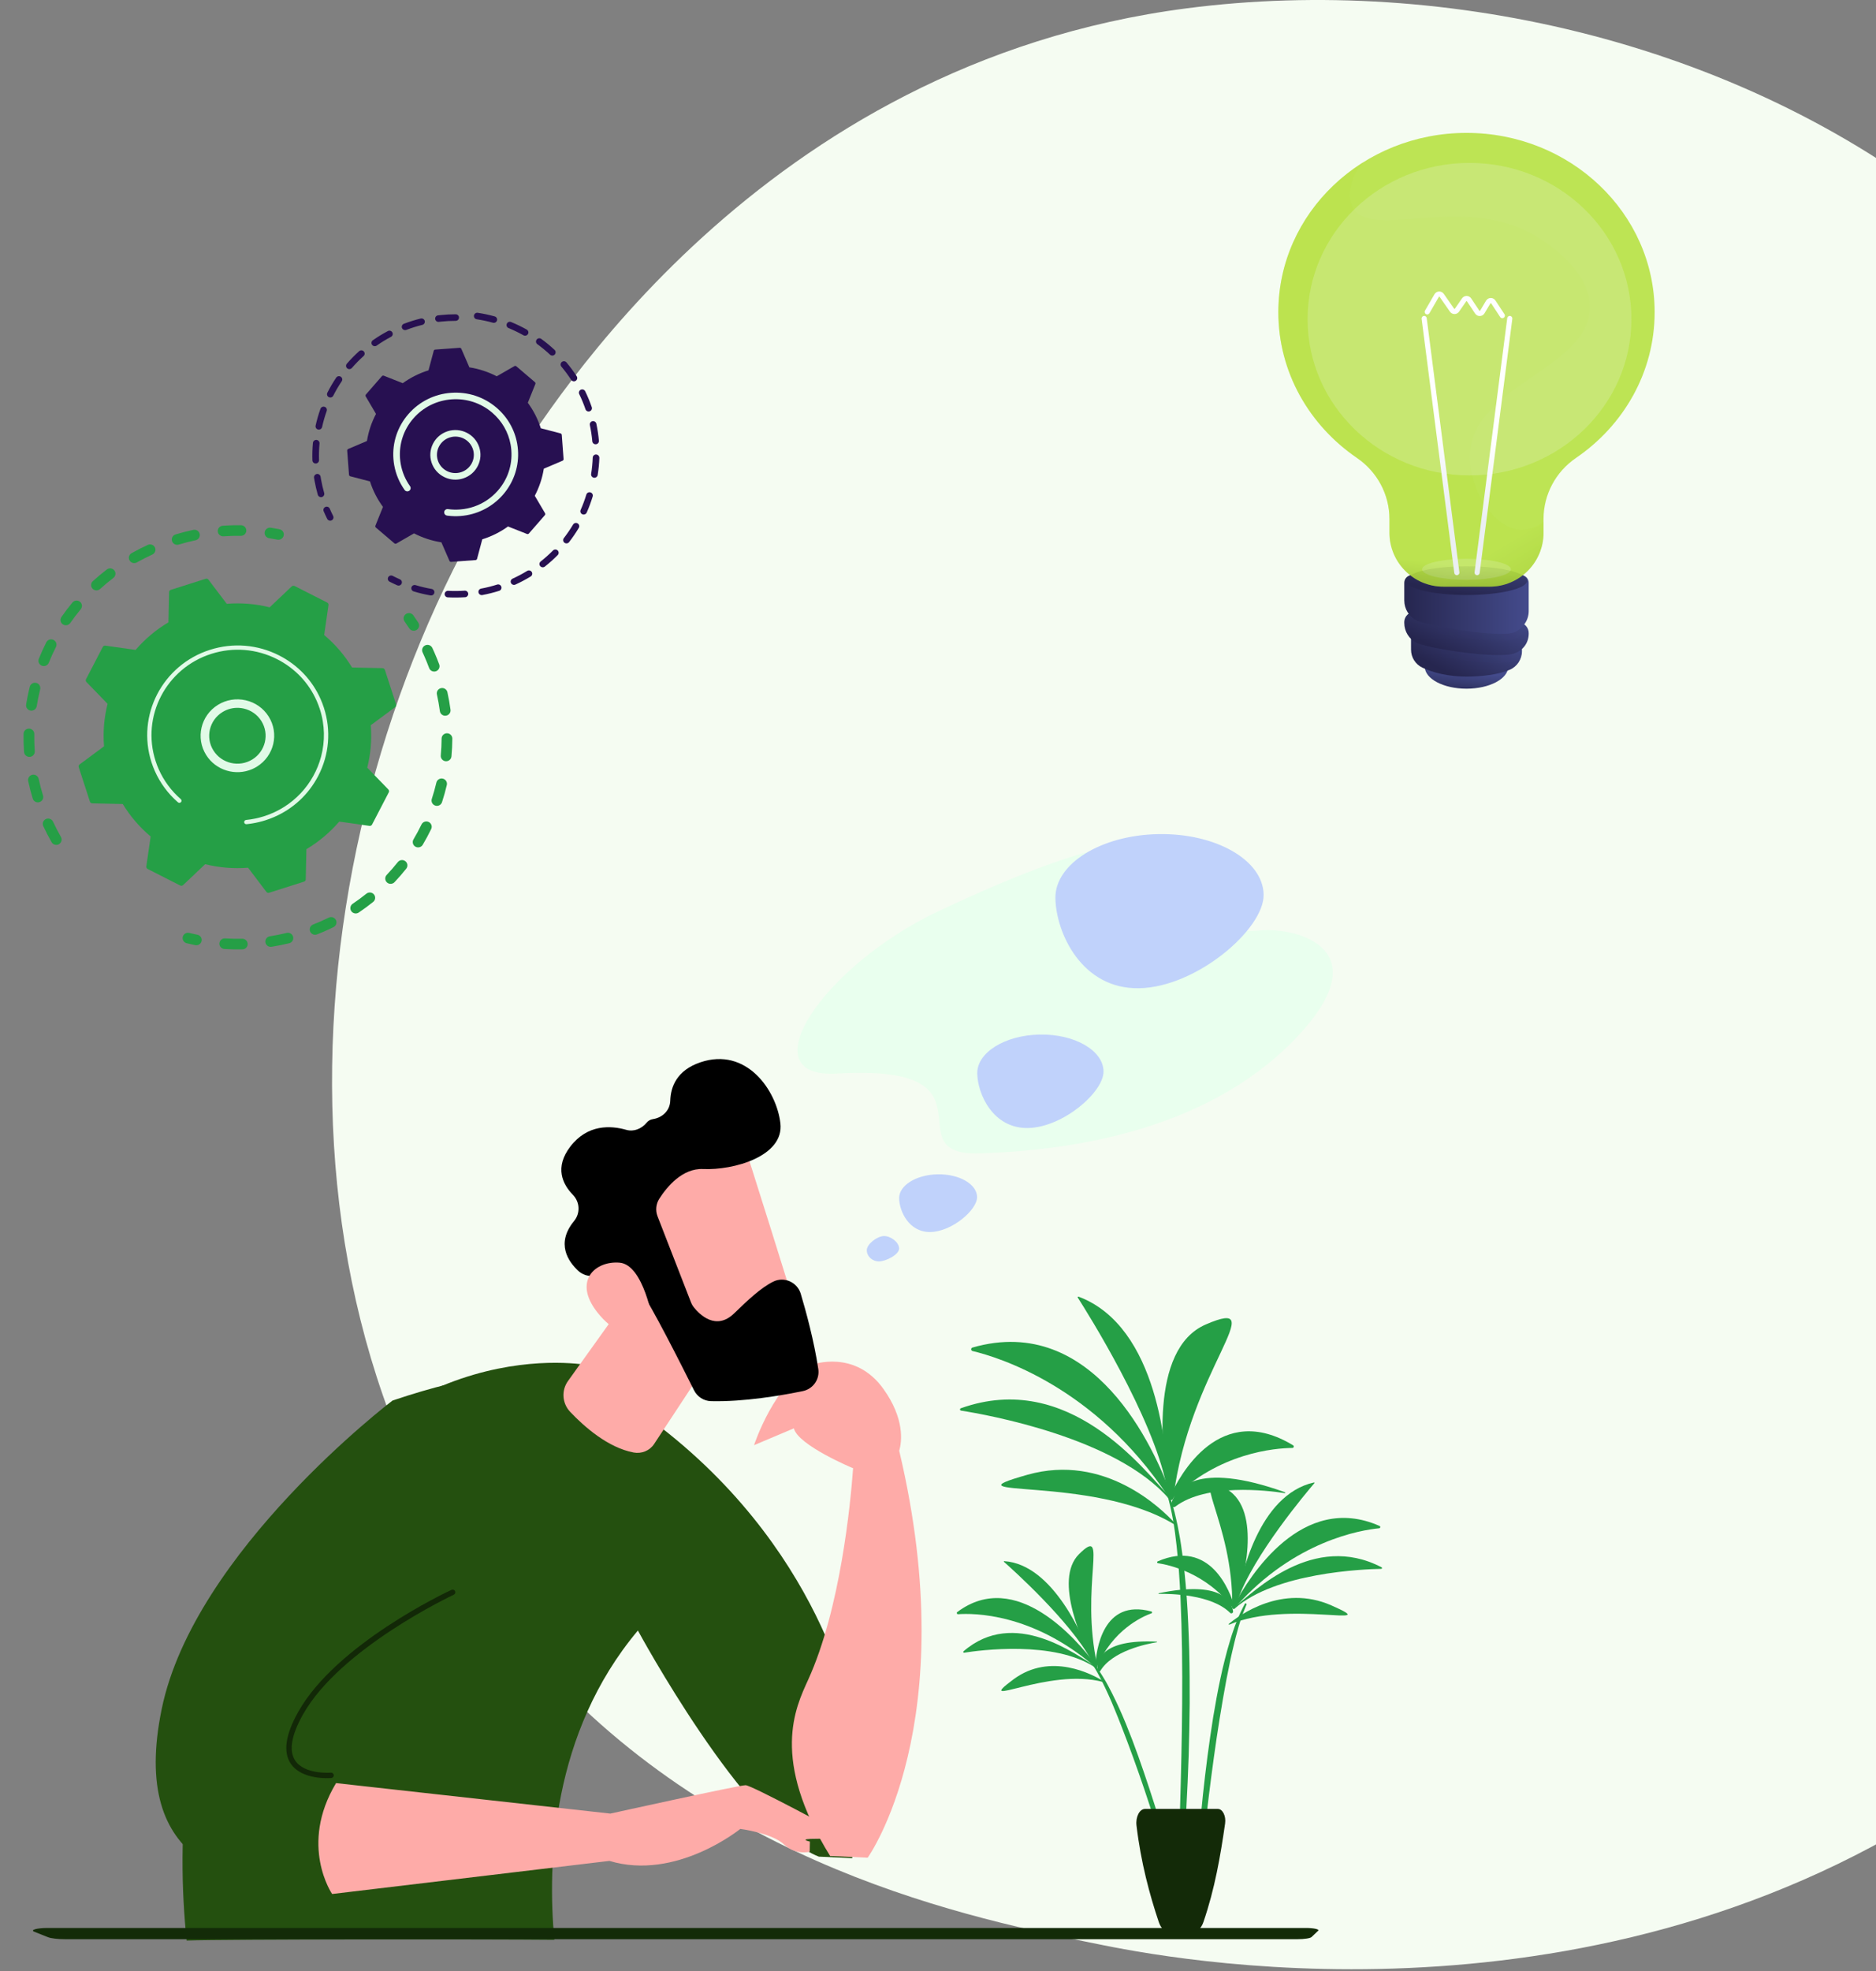 <svg width="339" height="356" viewBox="0 0 339 356" fill="none" xmlns="http://www.w3.org/2000/svg">
<rect x="0" y="0" width="339" height="356" fill="#808080" stroke="none"/>
<path d="M376.51 305.608C369.159 313.26 362.203 318.195 356.707 322.094C292.107 367.923 215.667 354.564 199.421 351.302C175.432 346.484 129.06 337.172 95.535 298.191C44.813 239.215 52.711 146.3 92.054 84.966C99.251 73.747 137.265 11.478 214.528 1.492C261.286 -4.551 315.792 7.638 355.263 40.334C438.118 108.968 432.219 247.62 376.51 305.608Z" fill="#F5FCF2"/>
<path d="M10.557 152.502C10.107 152.696 9.573 152.527 9.326 152.096C8.786 151.154 8.278 150.175 7.819 149.186C7.595 148.704 7.808 148.135 8.295 147.914C8.3 147.911 8.306 147.909 8.312 147.906C8.795 147.698 9.36 147.909 9.581 148.385C10.018 149.324 10.499 150.255 11.013 151.149C11.277 151.61 11.114 152.195 10.648 152.457C10.618 152.474 10.588 152.489 10.557 152.502ZM7.233 144.822C7.198 144.837 7.162 144.85 7.125 144.862C6.612 145.015 6.071 144.729 5.916 144.222C5.597 143.181 5.32 142.116 5.093 141.057C4.982 140.539 5.315 140.032 5.84 139.92C6.364 139.81 6.879 140.141 6.99 140.659C7.206 141.665 7.469 142.677 7.772 143.666C7.916 144.136 7.677 144.63 7.233 144.822ZM5.702 136.61C5.603 136.653 5.495 136.68 5.381 136.688C4.847 136.724 4.384 136.326 4.346 135.798C4.27 134.715 4.24 133.615 4.259 132.529C4.268 132 4.709 131.578 5.244 131.586C5.78 131.595 6.207 132.031 6.198 132.561C6.181 133.592 6.209 134.636 6.281 135.664C6.311 136.08 6.067 136.452 5.702 136.61ZM6.067 128.264C5.903 128.334 5.718 128.361 5.529 128.332C5 128.25 4.639 127.759 4.722 127.236C4.893 126.163 5.112 125.084 5.375 124.03C5.503 123.516 6.028 123.202 6.548 123.328C7.068 123.455 7.386 123.974 7.258 124.489C7.009 125.49 6.8 126.514 6.638 127.534C6.584 127.87 6.36 128.137 6.067 128.264ZM8.305 120.208C8.076 120.307 7.808 120.319 7.557 120.22C7.06 120.023 6.818 119.465 7.016 118.974C7.423 117.967 7.878 116.964 8.371 115.992C8.61 115.518 9.193 115.326 9.672 115.564C10.151 115.801 10.345 116.377 10.105 116.851C9.637 117.774 9.204 118.728 8.818 119.684C8.719 119.928 8.531 120.11 8.305 120.208ZM12.29 112.842C11.992 112.971 11.637 112.949 11.351 112.754C10.91 112.454 10.798 111.857 11.102 111.421C11.724 110.527 12.393 109.648 13.09 108.809C13.43 108.4 14.041 108.34 14.455 108.677C14.868 109.013 14.928 109.617 14.588 110.026C13.926 110.823 13.291 111.658 12.699 112.508C12.593 112.661 12.45 112.773 12.29 112.842ZM43.931 96.689C43.808 96.742 43.672 96.771 43.529 96.769C42.487 96.753 41.431 96.783 40.389 96.856C39.855 96.894 39.391 96.497 39.353 95.969C39.314 95.441 39.716 94.982 40.251 94.944C41.348 94.866 42.46 94.835 43.557 94.851C44.093 94.859 44.521 95.294 44.513 95.824C44.507 96.212 44.269 96.543 43.931 96.689ZM17.822 106.537C17.453 106.697 17.008 106.617 16.72 106.308C16.358 105.918 16.383 105.311 16.777 104.953C17.585 104.218 18.435 103.509 19.304 102.845C19.729 102.523 20.337 102.598 20.664 103.017C20.991 103.436 20.913 104.039 20.49 104.363C19.665 104.993 18.858 105.666 18.09 106.364C18.009 106.438 17.918 106.496 17.822 106.537ZM35.524 97.508C35.465 97.533 35.403 97.554 35.338 97.567C34.319 97.783 33.295 98.046 32.296 98.347C31.784 98.501 31.242 98.216 31.086 97.709C30.93 97.203 31.217 96.665 31.731 96.512C32.782 96.196 33.859 95.919 34.932 95.692C35.455 95.581 35.971 95.911 36.083 96.429C36.181 96.882 35.938 97.329 35.524 97.508ZM24.64 101.612C24.192 101.806 23.659 101.638 23.411 101.208C23.146 100.748 23.308 100.163 23.773 99.9C24.726 99.363 25.715 98.86 26.713 98.404C26.719 98.401 26.726 98.398 26.732 98.396C27.214 98.188 27.778 98.398 28 98.872C28.224 99.353 28.012 99.923 27.526 100.145C26.578 100.578 25.639 101.056 24.734 101.566C24.703 101.583 24.672 101.599 24.64 101.612Z" fill="#259F46"/>
<path d="M50.703 97.396C50.528 97.472 50.329 97.498 50.127 97.458C49.637 97.362 49.136 97.274 48.639 97.197C48.11 97.115 47.748 96.624 47.831 96.101C47.913 95.578 48.41 95.22 48.939 95.302C49.462 95.383 49.988 95.476 50.504 95.577C51.03 95.68 51.371 96.185 51.267 96.704C51.203 97.024 50.984 97.275 50.703 97.396Z" fill="#259F46"/>
<path d="M75.153 113.832C74.724 114.017 74.211 113.873 73.95 113.471C73.68 113.055 73.397 112.637 73.108 112.23C72.8 111.797 72.906 111.199 73.344 110.895C73.785 110.589 74.388 110.696 74.695 111.129C74.999 111.558 75.298 111.997 75.582 112.435C75.871 112.881 75.74 113.474 75.29 113.76C75.246 113.788 75.2 113.812 75.153 113.832Z" fill="#259F46"/>
<path d="M58.534 168.235C58.125 168.412 57.711 168.582 57.293 168.746C56.795 168.942 56.231 168.701 56.034 168.209C55.836 167.717 56.081 167.157 56.577 166.964C57.542 166.585 58.489 166.168 59.402 165.72C59.882 165.485 60.463 165.678 60.702 166.152C60.94 166.627 60.744 167.202 60.264 167.438C59.699 167.715 59.117 167.983 58.534 168.235ZM52.417 170.289C52.367 170.311 52.315 170.328 52.26 170.342C51.21 170.598 50.137 170.814 49.071 170.983C48.542 171.066 48.045 170.71 47.961 170.187C47.876 169.664 48.237 169.171 48.765 169.089C49.778 168.929 50.797 168.724 51.795 168.48C52.315 168.353 52.841 168.667 52.969 169.181C53.084 169.641 52.842 170.106 52.417 170.289ZM64.667 164.886C64.248 165.067 63.745 164.934 63.478 164.547C63.177 164.109 63.291 163.513 63.734 163.214C64.581 162.644 65.415 162.031 66.212 161.39C66.628 161.056 67.238 161.118 67.576 161.529C67.914 161.94 67.851 162.544 67.435 162.878C66.595 163.553 65.717 164.199 64.826 164.8C64.775 164.834 64.721 164.863 64.667 164.886ZM44.174 171.372C44.061 171.421 43.937 171.449 43.806 171.452C42.725 171.474 41.631 171.451 40.552 171.383C40.018 171.35 39.612 170.894 39.646 170.366C39.68 169.837 40.141 169.436 40.676 169.47C41.699 169.534 42.739 169.556 43.765 169.534C44.301 169.523 44.744 169.944 44.755 170.473C44.764 170.873 44.523 171.221 44.174 171.372ZM70.974 159.539C70.631 159.687 70.216 159.63 69.924 159.361C69.532 158.999 69.511 158.393 69.877 158.006C70.576 157.266 71.252 156.485 71.888 155.687C72.219 155.271 72.829 155.199 73.25 155.527C73.671 155.854 73.743 156.457 73.412 156.873C72.743 157.714 72.03 158.535 71.294 159.314C71.201 159.413 71.092 159.488 70.974 159.539ZM75.942 152.952C75.668 153.071 75.341 153.062 75.063 152.901C74.601 152.633 74.446 152.045 74.717 151.589C75.237 150.713 75.726 149.805 76.169 148.891C76.401 148.413 76.98 148.211 77.463 148.441C77.946 148.67 78.15 149.243 77.918 149.72C77.451 150.682 76.937 151.638 76.39 152.559C76.282 152.741 76.124 152.874 75.942 152.952ZM79.34 145.452C79.131 145.542 78.889 145.56 78.655 145.485C78.145 145.323 77.865 144.783 78.029 144.279C78.344 143.311 78.621 142.32 78.853 141.333C78.974 140.817 79.494 140.496 80.016 140.615C80.538 140.735 80.863 141.25 80.742 141.766C80.498 142.805 80.207 143.848 79.875 144.867C79.787 145.139 79.586 145.345 79.34 145.452ZM81.002 137.397C80.858 137.46 80.695 137.488 80.527 137.473C79.993 137.425 79.601 136.959 79.649 136.431C79.743 135.42 79.793 134.393 79.8 133.379C79.803 132.849 80.24 132.423 80.775 132.426C81.311 132.429 81.742 132.861 81.739 133.391C81.732 134.459 81.679 135.54 81.581 136.605C81.547 136.966 81.316 137.262 81.002 137.397ZM80.835 129.176C80.754 129.211 80.666 129.235 80.574 129.247C80.043 129.317 79.556 128.947 79.486 128.422C79.351 127.418 79.172 126.406 78.952 125.414C78.837 124.896 79.17 124.385 79.692 124.272C80.215 124.158 80.732 124.486 80.847 125.003C81.078 126.048 81.267 127.113 81.408 128.171C81.466 128.605 81.222 129.009 80.835 129.176ZM78.847 121.196C78.829 121.204 78.811 121.212 78.792 121.219C78.289 121.4 77.732 121.145 77.548 120.648C77.288 119.946 77.003 119.243 76.701 118.56C76.592 118.312 76.48 118.066 76.366 117.823C76.141 117.342 76.353 116.772 76.839 116.55C77.326 116.315 77.901 116.537 78.126 117.017C78.246 117.274 78.364 117.532 78.479 117.792C78.796 118.511 79.096 119.25 79.369 119.989C79.546 120.467 79.314 120.995 78.847 121.196Z" fill="#259F46"/>
<path d="M35.869 170.629C35.693 170.705 35.491 170.73 35.288 170.69C34.774 170.586 34.252 170.47 33.737 170.344C33.217 170.217 32.9 169.697 33.028 169.183C33.157 168.669 33.682 168.355 34.202 168.482C34.691 168.602 35.187 168.712 35.675 168.81C36.2 168.916 36.539 169.422 36.432 169.941C36.366 170.259 36.149 170.508 35.869 170.629Z" fill="#259F46"/>
<path d="M32.567 159.919C32.739 160.007 32.948 159.976 33.088 159.844L37.071 156.07C39.57 156.687 42.187 156.914 44.83 156.703L48.134 161.065C48.25 161.218 48.452 161.282 48.636 161.223L54.936 159.223C55.12 159.164 55.246 158.997 55.25 158.806L55.367 153.356C57.64 152.006 59.634 150.315 61.303 148.374L66.763 149.149C66.955 149.176 67.142 149.081 67.231 148.911L70.255 143.091C70.343 142.921 70.312 142.714 70.179 142.576L66.362 138.639C66.986 136.167 67.215 133.58 67.001 130.967L71.414 127.699C71.569 127.585 71.633 127.386 71.574 127.203L69.55 120.974C69.491 120.792 69.322 120.668 69.128 120.664L63.617 120.548C62.252 118.3 60.541 116.329 58.578 114.679L59.362 109.28C59.39 109.091 59.293 108.905 59.121 108.818L53.235 105.828C53.063 105.741 52.854 105.771 52.714 105.903L48.732 109.677C46.232 109.06 43.615 108.833 40.973 109.045L37.668 104.682C37.552 104.529 37.35 104.465 37.166 104.524L30.866 106.525C30.682 106.583 30.556 106.751 30.552 106.942L30.435 112.391C28.162 113.741 26.168 115.432 24.499 117.373L19.039 116.598C18.848 116.571 18.66 116.667 18.571 116.837L15.547 122.656C15.459 122.826 15.49 123.033 15.623 123.171L19.44 127.109C18.816 129.58 18.587 132.168 18.801 134.78L14.388 138.048C14.233 138.163 14.169 138.362 14.228 138.544L16.252 144.773C16.311 144.955 16.48 145.08 16.674 145.084L22.185 145.2C23.55 147.447 25.261 149.418 27.224 151.068L26.44 156.467C26.413 156.656 26.509 156.842 26.681 156.929L32.567 159.919Z" fill="#259F46"/>
<path d="M45.558 138.903C42.587 140.186 39.025 139.155 37.258 136.356C35.316 133.28 36.267 129.216 39.378 127.295C40.885 126.365 42.669 126.071 44.399 126.467C46.13 126.862 47.602 127.901 48.542 129.391C50.484 132.468 49.533 136.532 46.422 138.452C46.142 138.625 45.853 138.776 45.558 138.903ZM40.869 128.248C40.639 128.347 40.416 128.463 40.2 128.597C37.815 130.069 37.086 133.186 38.574 135.544C40.063 137.902 43.215 138.625 45.601 137.151C47.986 135.679 48.715 132.562 47.226 130.204C46.505 129.061 45.377 128.265 44.05 127.961C42.971 127.715 41.865 127.818 40.869 128.248Z" fill="#E1FAE7"/>
<path d="M49.528 147.553C49.017 147.774 48.493 147.97 47.956 148.14C47.786 148.194 47.616 148.245 47.445 148.294C46.603 148.532 45.743 148.704 44.878 148.806C44.866 148.807 44.855 148.809 44.843 148.81C44.809 148.814 44.776 148.818 44.742 148.821C44.677 148.829 44.612 148.835 44.547 148.842C44.375 148.858 44.219 148.762 44.153 148.614C44.137 148.578 44.127 148.539 44.122 148.498C44.101 148.287 44.258 148.1 44.47 148.078C45.567 147.971 46.66 147.746 47.718 147.41C52.974 145.742 56.717 141.556 58.024 136.631C58.752 133.892 58.725 130.925 57.786 128.035C57.622 127.528 57.432 127.033 57.219 126.552C55.789 123.313 53.296 120.681 50.073 119.045C46.372 117.165 42.152 116.822 38.19 118.08C30.008 120.679 25.495 129.37 28.122 137.456C28.284 137.954 28.471 138.443 28.681 138.919C29.594 140.985 30.954 142.831 32.67 144.318C32.715 144.357 32.748 144.403 32.77 144.453C32.828 144.585 32.809 144.744 32.706 144.859C32.564 145.018 32.32 145.035 32.158 144.895C30.357 143.333 28.929 141.396 27.971 139.227C27.75 138.726 27.553 138.214 27.383 137.69C24.625 129.201 29.37 120.076 37.953 117.35C42.112 116.029 46.542 116.389 50.428 118.362C53.811 120.081 56.428 122.843 57.93 126.243C58.153 126.749 58.352 127.268 58.525 127.8C59.861 131.912 59.497 136.293 57.501 140.135C55.762 143.48 52.967 146.068 49.528 147.553Z" fill="#E1FAE7"/>
<path d="M59.767 94.024C59.512 94.068 59.248 93.945 59.127 93.704C58.901 93.253 58.685 92.79 58.487 92.327C58.358 92.025 58.5 91.678 58.805 91.55C59.11 91.421 59.461 91.564 59.59 91.865C59.779 92.306 59.984 92.748 60.2 93.178C60.347 93.47 60.226 93.826 59.93 93.972C59.877 93.997 59.822 94.014 59.767 94.024Z" fill="#271051"/>
<path d="M58.108 89.774C57.809 89.827 57.513 89.647 57.428 89.353C57.189 88.52 56.991 87.666 56.838 86.814C56.806 86.634 56.776 86.454 56.748 86.273C56.697 85.949 56.941 85.656 57.248 85.596C57.575 85.546 57.881 85.768 57.931 86.091C57.959 86.264 57.987 86.436 58.018 86.608C58.163 87.42 58.353 88.235 58.58 89.029C58.671 89.344 58.486 89.671 58.168 89.761C58.148 89.766 58.128 89.771 58.108 89.774ZM57.155 83.698C57.127 83.703 57.099 83.706 57.07 83.707C56.739 83.717 56.462 83.461 56.452 83.134C56.417 82.085 56.449 81.025 56.545 79.983C56.575 79.657 56.868 79.418 57.196 79.447C57.526 79.477 57.768 79.765 57.738 80.091C57.646 81.084 57.616 82.096 57.649 83.096C57.658 83.394 57.444 83.647 57.155 83.698ZM57.721 77.575C57.647 77.588 57.568 77.587 57.489 77.57C57.166 77.5 56.962 77.184 57.032 76.865C57.259 75.841 57.553 74.82 57.907 73.831C58.017 73.522 58.358 73.361 58.671 73.47C58.983 73.579 59.146 73.917 59.036 74.226C58.699 75.169 58.419 76.142 58.203 77.118C58.149 77.359 57.953 77.534 57.721 77.575ZM59.793 71.776C59.671 71.797 59.541 71.781 59.422 71.723C59.126 71.577 59.005 71.221 59.153 70.928C59.628 69.989 60.165 69.071 60.751 68.199C60.935 67.927 61.307 67.854 61.581 68.034C61.857 68.215 61.932 68.582 61.749 68.855C61.19 69.686 60.677 70.562 60.225 71.457C60.137 71.632 59.973 71.744 59.793 71.776ZM63.234 66.654C63.063 66.683 62.881 66.64 62.739 66.52C62.488 66.307 62.459 65.933 62.675 65.685C63.365 64.889 64.112 64.128 64.894 63.423C65.138 63.202 65.517 63.219 65.74 63.461C65.963 63.703 65.945 64.078 65.701 64.298C64.955 64.971 64.243 65.697 63.584 66.456C63.49 66.564 63.365 66.631 63.234 66.654ZM67.827 62.513C67.606 62.551 67.372 62.465 67.234 62.272C67.043 62.005 67.107 61.636 67.376 61.446C68.242 60.841 69.153 60.282 70.086 59.788C70.379 59.634 70.741 59.742 70.897 60.031C71.053 60.319 70.944 60.678 70.652 60.832C69.763 61.303 68.894 61.835 68.069 62.413C67.994 62.465 67.912 62.498 67.827 62.513ZM73.304 59.609C73.027 59.657 72.746 59.507 72.641 59.239C72.522 58.934 72.676 58.591 72.984 58.473C73.97 58.097 74.993 57.777 76.024 57.522C76.347 57.448 76.671 57.637 76.751 57.954C76.831 58.271 76.636 58.592 76.315 58.672C75.331 58.914 74.356 59.219 73.415 59.578C73.379 59.592 73.341 59.602 73.304 59.609ZM82.448 57.934C82.414 57.94 82.378 57.944 82.342 57.943C81.469 57.943 80.581 57.989 79.701 58.082C79.568 58.095 79.437 58.11 79.307 58.126C78.978 58.166 78.679 57.936 78.639 57.611C78.598 57.286 78.832 56.981 79.16 56.95C79.299 56.934 79.437 56.918 79.577 56.904C80.496 56.807 81.428 56.758 82.343 56.759C82.674 56.76 82.942 57.025 82.942 57.352C82.942 57.643 82.728 57.885 82.448 57.934Z" fill="#271051"/>
<path d="M87.157 107.462C86.836 107.518 86.526 107.308 86.465 106.989C86.403 106.668 86.617 106.358 86.942 106.297C87.92 106.113 88.895 105.869 89.84 105.57C90.154 105.474 90.493 105.642 90.593 105.954C90.694 106.266 90.52 106.599 90.205 106.699C89.213 107.011 88.191 107.268 87.166 107.461C87.163 107.461 87.16 107.461 87.157 107.462ZM84.118 107.848C84.097 107.852 84.076 107.854 84.054 107.856C83.013 107.926 81.958 107.934 80.917 107.881C80.587 107.863 80.333 107.585 80.351 107.258C80.368 106.931 80.651 106.681 80.98 106.698C81.973 106.749 82.98 106.741 83.973 106.674C84.302 106.652 84.588 106.898 84.611 107.225C84.632 107.53 84.415 107.796 84.118 107.848ZM92.983 105.622C92.722 105.667 92.452 105.536 92.335 105.286C92.197 104.99 92.328 104.638 92.628 104.501C93.533 104.088 94.42 103.617 95.264 103.102C95.547 102.931 95.915 103.016 96.089 103.295C96.262 103.573 96.175 103.938 95.894 104.11C95.008 104.65 94.078 105.144 93.13 105.576C93.082 105.598 93.033 105.613 92.983 105.622ZM78.007 107.529C77.94 107.54 77.87 107.541 77.799 107.529C76.772 107.35 75.745 107.106 74.748 106.803C74.431 106.708 74.254 106.377 74.35 106.064C74.447 105.752 74.782 105.576 75.099 105.671C76.049 105.959 77.028 106.191 78.007 106.362C78.333 106.419 78.551 106.727 78.493 107.049C78.448 107.3 78.248 107.487 78.007 107.529ZM98.186 102.444C97.977 102.48 97.754 102.406 97.613 102.231C97.406 101.975 97.448 101.602 97.706 101.398C98.483 100.784 99.229 100.117 99.924 99.414C100.156 99.18 100.535 99.177 100.771 99.405C101.008 99.634 101.012 100.009 100.78 100.243C100.051 100.98 99.269 101.679 98.455 102.323C98.374 102.387 98.281 102.427 98.186 102.444ZM102.465 98.124C102.305 98.152 102.135 98.116 101.996 98.011C101.734 97.812 101.684 97.441 101.885 97.181C102.491 96.399 103.055 95.574 103.56 94.73C103.729 94.448 104.096 94.354 104.381 94.521C104.665 94.687 104.76 95.05 104.591 95.332C104.062 96.217 103.471 97.082 102.836 97.902C102.741 98.024 102.608 98.1 102.465 98.124ZM105.575 92.915C105.463 92.935 105.344 92.924 105.232 92.875C104.928 92.744 104.79 92.394 104.923 92.095C105.323 91.192 105.669 90.258 105.954 89.317C106.049 89.005 106.382 88.826 106.699 88.92C107.016 89.014 107.196 89.343 107.101 89.657C106.803 90.643 106.439 91.623 106.021 92.57C105.937 92.758 105.766 92.882 105.575 92.915Z" fill="#271051"/>
<path d="M106.937 73.538C107.038 73.845 106.87 74.177 106.559 74.281C106.246 74.387 105.906 74.221 105.8 73.911C105.479 72.979 105.099 72.058 104.668 71.174C104.529 70.88 104.65 70.525 104.948 70.384C105.247 70.242 105.604 70.366 105.748 70.66C106.199 71.588 106.598 72.553 106.934 73.53C106.935 73.533 106.936 73.535 106.937 73.538ZM107.746 76.46C107.753 76.48 107.758 76.501 107.763 76.522C107.978 77.531 108.133 78.563 108.224 79.589C108.253 79.915 108.01 80.202 107.68 80.231C107.35 80.26 107.06 80.017 107.031 79.693C106.944 78.713 106.796 77.729 106.591 76.766C106.523 76.446 106.73 76.132 107.053 76.065C107.356 76.001 107.653 76.176 107.746 76.46ZM104.283 68.09C104.365 68.34 104.271 68.622 104.037 68.771C103.759 68.948 103.389 68.868 103.209 68.593C102.67 67.765 102.075 66.962 101.441 66.207C101.231 65.954 101.265 65.582 101.52 65.373C101.774 65.164 102.152 65.199 102.363 65.451C103.028 66.242 103.651 67.084 104.216 67.953C104.245 67.997 104.267 68.043 104.283 68.09ZM108.277 82.487C108.298 82.551 108.308 82.62 108.306 82.691C108.269 83.722 108.168 84.762 108.004 85.78C107.952 86.103 107.645 86.323 107.318 86.272C106.993 86.221 106.77 85.917 106.821 85.594C106.977 84.623 107.074 83.633 107.109 82.65C107.12 82.323 107.398 82.067 107.728 82.079C107.987 82.088 108.201 82.257 108.277 82.487ZM100.376 63.438C100.441 63.638 100.398 63.866 100.242 64.029C100.015 64.267 99.636 64.278 99.395 64.053C98.672 63.379 97.9 62.741 97.1 62.158C96.833 61.964 96.776 61.593 96.973 61.33C97.169 61.066 97.544 61.01 97.811 61.204C98.65 61.816 99.46 62.484 100.218 63.191C100.293 63.262 100.346 63.347 100.376 63.438ZM95.454 59.849C95.504 60.002 95.492 60.174 95.406 60.324C95.243 60.609 94.878 60.709 94.59 60.548C93.722 60.064 92.818 59.627 91.901 59.25C91.596 59.124 91.451 58.777 91.579 58.475C91.705 58.173 92.056 58.031 92.361 58.156C93.322 58.551 94.27 59.009 95.179 59.517C95.315 59.593 95.409 59.713 95.454 59.849ZM89.804 57.529C89.84 57.636 89.845 57.754 89.811 57.871C89.722 58.186 89.392 58.37 89.073 58.282C88.114 58.016 87.13 57.807 86.148 57.659C85.822 57.61 85.596 57.308 85.646 56.985C85.696 56.662 86.001 56.439 86.329 56.489C87.358 56.643 88.39 56.863 89.396 57.141C89.597 57.197 89.744 57.347 89.804 57.529Z" fill="#271051"/>
<path d="M72.13 105.748C72.016 105.768 71.896 105.756 71.782 105.706C71.314 105.499 70.85 105.278 70.403 105.048C70.109 104.898 69.995 104.54 70.147 104.25C70.3 103.96 70.661 103.847 70.955 103.997C71.381 104.216 71.824 104.427 72.271 104.624C72.573 104.758 72.708 105.108 72.573 105.406C72.489 105.593 72.319 105.715 72.13 105.748Z" fill="#271051"/>
<path d="M71.275 98.129C71.373 98.213 71.513 98.225 71.625 98.161L74.815 96.324C76.343 97.113 78.009 97.667 79.762 97.94L81.219 101.291C81.27 101.408 81.391 101.481 81.52 101.471L85.936 101.148C86.065 101.138 86.173 101.049 86.206 100.925L87.148 97.398C88.841 96.873 90.406 96.083 91.8 95.079L95.228 96.431C95.349 96.478 95.486 96.445 95.571 96.348L98.461 93.032C98.546 92.935 98.559 92.796 98.494 92.686L96.636 89.532C97.434 88.021 97.994 86.373 98.27 84.641L101.659 83.2C101.778 83.149 101.851 83.03 101.842 82.902L101.515 78.536C101.505 78.409 101.415 78.301 101.29 78.269L97.723 77.338C97.192 75.664 96.392 74.116 95.377 72.739L96.744 69.348C96.792 69.229 96.758 69.094 96.66 69.01L93.307 66.152C93.209 66.068 93.068 66.055 92.956 66.12L89.766 67.956C88.238 67.167 86.572 66.613 84.819 66.341L83.362 62.99C83.311 62.872 83.19 62.8 83.061 62.809L78.646 63.133C78.516 63.142 78.408 63.232 78.375 63.355L77.433 66.882C75.741 67.407 74.175 68.198 72.782 69.201L69.353 67.85C69.233 67.802 69.095 67.835 69.011 67.932L66.12 71.248C66.035 71.345 66.022 71.485 66.087 71.595L67.945 74.749C67.147 76.26 66.587 77.907 66.311 79.64L62.922 81.081C62.803 81.131 62.73 81.251 62.739 81.378L63.067 85.744C63.076 85.872 63.167 85.979 63.292 86.012L66.859 86.943C67.39 88.616 68.189 90.164 69.204 91.542L67.837 94.933C67.789 95.051 67.823 95.187 67.921 95.271L71.275 98.129Z" fill="#271051"/>
<path d="M83.069 86.554C82.118 86.72 81.141 86.581 80.262 86.146C79.18 85.61 78.373 84.69 77.991 83.555C77.202 81.212 78.489 78.671 80.859 77.89C83.234 77.113 85.8 78.382 86.589 80.726C86.971 81.861 86.883 83.076 86.341 84.145C85.8 85.216 84.869 86.013 83.72 86.391C83.506 86.461 83.288 86.516 83.069 86.554ZM81.712 78.895C81.553 78.923 81.395 78.962 81.237 79.014C79.494 79.588 78.548 81.457 79.128 83.181C79.409 84.016 80.002 84.693 80.798 85.087C81.594 85.481 82.497 85.544 83.342 85.267C84.187 84.989 84.872 84.402 85.27 83.616C85.669 82.828 85.733 81.935 85.452 81.1C84.924 79.531 83.311 78.615 81.712 78.895Z" fill="#E1FAE7"/>
<path d="M84.318 93.05C83.945 93.115 83.565 93.162 83.18 93.191C82.414 93.247 81.641 93.226 80.882 93.129C80.847 93.124 80.813 93.12 80.779 93.115C80.516 93.079 80.316 92.878 80.272 92.632C80.261 92.573 80.26 92.51 80.269 92.447C80.314 92.123 80.617 91.898 80.945 91.942C81.653 92.04 82.375 92.062 83.091 92.009L83.091 92.009C83.13 92.007 83.17 92.003 83.209 92C84.902 91.86 86.495 91.308 87.878 90.408C88.628 89.92 89.317 89.329 89.925 88.644C89.93 88.638 89.935 88.633 89.94 88.627C89.955 88.61 89.97 88.593 89.984 88.576C91.743 86.558 92.602 83.984 92.403 81.328C92.377 80.984 92.334 80.645 92.275 80.31C91.871 78.057 90.707 76.027 88.93 74.512C86.89 72.773 84.287 71.925 81.6 72.121C78.916 72.319 76.466 73.538 74.707 75.555C72.948 77.573 72.089 80.147 72.288 82.803C72.313 83.141 72.356 83.476 72.415 83.808C72.673 85.245 73.245 86.61 74.096 87.804C74.148 87.878 74.182 87.959 74.196 88.042C74.236 88.261 74.148 88.493 73.952 88.629C73.681 88.817 73.308 88.754 73.117 88.486C72.164 87.15 71.524 85.623 71.236 84.015C71.169 83.644 71.122 83.269 71.094 82.89C70.871 79.918 71.832 77.039 73.8 74.782C75.767 72.525 78.504 71.159 81.511 70.94C84.517 70.72 87.429 71.67 89.712 73.616C91.7 75.309 93.003 77.581 93.454 80.102C93.52 80.476 93.569 80.856 93.598 81.24C94.029 86.994 89.945 92.067 84.318 93.05Z" fill="#E1FAE7"/>
<path d="M100.173 350.322C98.877 336.338 99.713 312.994 115.27 294.461C115.27 294.461 134.471 329.995 147.964 335.298L154.009 335.573V310.222C154.009 310.222 148.883 278.928 116.462 255.559L106.367 246.563C106.367 246.563 70.872 239.487 46.733 281.353C32.56 305.935 31.877 332.616 33.728 350.456C40.853 350.208 88.703 350.208 100.173 350.322Z" fill="#24500F"/>
<path d="M162.493 262.006C162.984 260.282 163.472 256.194 159.635 250.828C154.503 243.65 146.862 246.427 146.862 246.427C140.041 249.467 136.258 260.989 136.258 260.989L143.453 257.952C144.232 261.033 154.103 265.133 154.103 265.133L154.161 265.117C153.686 271.629 151.856 290.584 146.028 303.375C143.745 308.385 139.182 317.668 150.005 335.181L156.792 335.49C156.792 335.49 174.186 311.362 162.493 262.006Z" fill="#FEABA8"/>
<path d="M121.543 223.009L102.641 249.399C101.412 251.114 101.58 253.44 103.033 254.974C105.58 257.662 109.875 261.45 114.504 262.315C115.942 262.583 117.404 261.987 118.203 260.775L128.256 245.517C128.256 245.517 130.18 221.55 121.543 223.009Z" fill="#FEABA8"/>
<path d="M134.147 205.877C134.462 206.293 144.647 239.09 144.647 239.09L125.583 244.442L111.259 214.775C111.259 214.775 128.883 198.922 134.147 205.877Z" fill="#FEABA8"/>
<path d="M118.817 219.651L124.862 235.189C124.994 235.528 125.176 235.841 125.404 236.125C126.421 237.39 129.378 240.37 132.661 237.189C135.148 234.779 137.493 232.564 139.725 231.458C141.692 230.484 144.071 231.552 144.696 233.637C145.631 236.764 147.104 242.132 147.87 247.248C148.146 249.097 146.919 250.843 145.069 251.224C141.188 252.021 134.417 253.184 128.487 253.04C127.171 253.008 125.992 252.24 125.411 251.073C123.221 246.684 117.722 235.787 115.651 232.884C113.748 230.215 109.441 230.225 107.246 230.427C106.226 230.52 105.221 230.182 104.475 229.488C102.727 227.861 100.385 224.582 103.731 220.517C104.894 219.104 104.8 217.091 103.523 215.777C101.676 213.877 100.148 210.846 103.073 207.044C106.172 203.016 110.353 203.24 113.171 204.043C114.545 204.435 115.948 203.842 116.852 202.746C117.116 202.427 117.489 202.183 118.018 202.099C119.74 201.827 121.066 200.518 121.117 198.794C121.193 196.246 122.31 193.286 126.564 191.847C134.878 189.034 140.334 196.902 141.021 202.865C141.707 208.829 132.518 211.371 127.065 211.118C123.286 210.943 120.494 214.366 119.136 216.484C118.529 217.433 118.409 218.604 118.817 219.651Z" fill="black"/>
<path d="M118.006 238.761C118.006 238.761 116.358 228.42 111.978 228.032C107.597 227.644 103.447 231.309 107.952 237.014C113.556 244.111 118.006 238.761 118.006 238.761Z" fill="#FEABA8"/>
<path d="M70.929 252.931C70.929 252.931 35.08 280.137 29.219 308.643C23.358 337.149 42.438 341.015 60.363 341.951L59.825 320.616C59.825 320.616 47.421 321.685 54.312 309.403C61.203 297.122 81.787 287.558 81.787 287.558C81.787 287.558 131.237 232.652 70.929 252.931Z" fill="#24500F"/>
<path d="M59.867 321.099C59.65 321.118 54.52 321.523 52.508 318.457C51.135 316.365 51.597 313.24 53.882 309.168C60.771 296.891 80.731 287.512 81.577 287.119C81.823 287.005 82.115 287.109 82.23 287.352C82.345 287.594 82.24 287.883 81.995 287.997C81.79 288.092 61.474 297.638 54.74 309.639C52.646 313.371 52.172 316.159 53.33 317.927C55.019 320.505 59.735 320.137 59.783 320.133C60.052 320.11 60.29 320.308 60.314 320.575C60.337 320.841 60.137 321.076 59.867 321.099Z" fill="#122807"/>
<path d="M60.017 342.044C60.017 342.044 53.98 333.247 60.727 322.016L110.292 327.524C110.292 327.524 133.606 322.375 134.735 322.397C135.864 322.419 151.709 330.976 151.709 330.976C151.709 330.976 151.251 332.087 147.587 332.075C143.923 332.064 146.355 332.577 146.355 332.577L146.319 334.408C146.319 334.408 143.806 335.116 141.653 333.076C139.5 331.035 133.775 330.289 133.775 330.289C133.775 330.289 122.187 339.716 110.123 336.067L60.017 342.044Z" fill="#FEABA8"/>
<path d="M238.203 348.673C238.33 348.552 238.157 348.427 237.729 348.331C237.302 348.236 236.666 348.181 235.994 348.181H8.541C7.658 348.181 6.836 348.264 6.36 348.4C5.884 348.537 5.821 348.71 6.191 348.857L8.656 349.839C9.22 350.064 10.443 350.208 11.789 350.208H234.434C235.685 350.208 236.761 350.045 236.999 349.819L238.203 348.673Z" fill="#132B08"/>
<path d="M169.519 164.59C148.726 174.405 135.065 194.831 151.211 193.877C181.525 192.087 161.065 208.781 177.008 208.29C192.95 207.799 217.628 204.437 233.775 187.893C249.922 171.35 234.227 167.396 227.682 168.036C206.133 170.145 234.649 133.846 169.519 164.59Z" fill="#E9FFEE"/>
<path d="M162.474 216.418C162.517 218.746 164.25 222.567 168.14 222.496C172.031 222.425 176.606 218.489 176.563 216.161C176.519 213.833 173.33 212.003 169.44 212.074C165.549 212.145 162.431 214.09 162.474 216.418Z" fill="#C0D2FB"/>
<path d="M176.593 193.869C176.664 197.639 179.47 203.827 185.77 203.713C192.071 203.598 199.481 197.223 199.41 193.453C199.34 189.683 194.176 186.719 187.875 186.834C181.574 186.949 176.523 190.098 176.593 193.869Z" fill="#C0D2FB"/>
<path d="M190.714 162.235C190.83 168.453 195.457 178.659 205.848 178.47C216.239 178.28 228.46 167.767 228.343 161.549C228.228 155.332 219.71 150.445 209.319 150.634C198.928 150.824 190.598 156.017 190.714 162.235Z" fill="#C0D2FB"/>
<path d="M156.633 225.801C156.654 226.928 157.657 227.824 158.873 227.802C160.089 227.78 162.494 226.581 162.473 225.454C162.452 224.327 160.944 223.2 159.728 223.222C158.511 223.244 156.612 224.674 156.633 225.801Z" fill="#C0D2FB"/>
<path d="M211.59 269.847C208.641 261.736 197.708 237.041 175.729 243.359C175.406 243.452 175.418 243.912 175.746 243.989C180.46 245.107 197.865 250.422 211.007 270.133C211.221 270.454 211.722 270.209 211.59 269.847Z" fill="#259F46"/>
<path d="M211.38 270.334C206.765 265.561 193.239 247.319 173.627 254.324C173.411 254.401 173.437 254.712 173.664 254.748C178.38 255.488 201.772 259.652 211.267 270.713C211.519 271.006 211.648 270.612 211.38 270.334Z" fill="#259F46"/>
<path d="M211.028 268.325C210.883 262.318 209.371 239.59 194.903 234.171C194.798 234.132 194.7 234.248 194.76 234.342C196.402 236.905 208.337 255.836 210.796 268.349C210.823 268.489 211.031 268.467 211.028 268.325Z" fill="#259F46"/>
<path d="M212.131 275.256C212.257 275.332 212.392 275.173 212.293 275.065C209.829 272.37 199.564 262.407 185.657 266.335C169.902 270.784 197.315 266.289 212.131 275.256Z" fill="#259F46"/>
<path d="M212.022 270.55C211.967 270.996 211.321 271.016 211.243 270.573C209.986 263.393 207.56 243.648 217.89 239.19C230.117 233.914 214.865 247.431 212.022 270.55Z" fill="#259F46"/>
<path d="M211.329 270.465C213.25 266.195 220.484 253.002 233.667 261.013C233.889 261.148 233.797 261.488 233.536 261.491C230.473 261.523 220.254 262.302 211.753 270.745C211.549 270.948 211.211 270.726 211.329 270.465Z" fill="#259F46"/>
<path d="M211.637 271.577C212.403 268.918 215.934 263.689 232.189 269.485C232.287 269.519 232.253 269.665 232.15 269.649C228.922 269.148 217.995 267.846 212.381 272.081C212.021 272.353 211.513 272.008 211.637 271.577Z" fill="#259F46"/>
<path d="M212.504 345.466L212.539 344.915L212.57 344.323L212.624 343.137L212.733 340.764L212.914 336.017C213.038 332.852 213.141 329.687 213.24 326.523C213.429 320.194 213.579 313.865 213.62 307.538C213.667 301.211 213.605 294.885 213.322 288.571C213.173 285.415 212.959 282.263 212.612 279.126C212.274 275.99 211.79 272.862 210.895 269.837L211.186 269.736C211.735 271.235 212.203 272.768 212.535 274.326L212.796 275.493C212.877 275.883 212.944 276.276 213.018 276.667L213.236 277.842L213.422 279.021C213.896 282.169 214.223 285.336 214.444 288.506C214.674 291.676 214.801 294.85 214.895 298.024C214.972 301.199 214.989 304.373 214.981 307.547C214.953 310.72 214.889 313.893 214.797 317.064C214.68 320.234 214.561 323.404 214.377 326.571C214.206 329.738 213.991 332.902 213.743 336.064L213.322 340.804L213.092 343.172L212.957 344.355L212.886 344.947C212.858 345.146 212.843 345.33 212.791 345.577L212.504 345.466Z" fill="#259F46"/>
<path d="M223.016 289.86C225.734 284.75 235.306 269.37 249.294 275.58C249.5 275.671 249.448 275.974 249.224 275.996C245.991 276.305 233.946 278.233 223.375 290.103C223.203 290.297 222.894 290.088 223.016 289.86Z" fill="#259F46"/>
<path d="M223.11 290.203C226.62 287.46 237.307 276.599 249.66 283.048C249.796 283.118 249.749 283.322 249.596 283.325C246.397 283.383 230.488 283.998 223.149 290.465C222.955 290.636 222.906 290.363 223.11 290.203Z" fill="#259F46"/>
<path d="M223.531 288.902C224.192 284.93 227.329 269.99 237.436 267.724C237.509 267.707 237.564 267.793 237.515 267.85C236.185 269.4 226.489 280.864 223.683 288.939C223.652 289.029 223.516 288.996 223.531 288.902Z" fill="#259F46"/>
<path d="M222.15 293.399C222.059 293.438 221.985 293.32 222.06 293.257C223.948 291.696 231.693 286.029 240.551 289.911C250.586 294.309 232.822 288.81 222.15 293.399Z" fill="#259F46"/>
<path d="M222.664 290.288C222.658 290.589 223.085 290.661 223.178 290.375C224.686 285.727 228.15 272.85 221.715 268.944C214.099 264.322 222.948 274.689 222.664 290.288Z" fill="#259F46"/>
<path d="M223.132 290.294C222.258 287.285 218.697 277.868 209.199 281.972C209.039 282.041 209.069 282.276 209.242 282.302C211.271 282.604 217.977 284.059 222.824 290.441C222.94 290.594 223.185 290.478 223.132 290.294Z" fill="#259F46"/>
<path d="M222.822 291.004C222.564 289.17 220.713 285.377 209.384 287.73C209.316 287.744 209.325 287.843 209.394 287.842C211.583 287.806 218.955 287.945 222.281 291.27C222.495 291.484 222.864 291.302 222.822 291.004Z" fill="#259F46"/>
<path d="M215.874 345.556C215.859 345.354 215.87 345.22 215.87 345.069L215.88 344.623L215.908 343.733C215.926 343.14 215.957 342.548 215.986 341.955L216.179 338.403C216.309 336.034 216.511 333.671 216.704 331.306C216.907 328.943 217.111 326.579 217.365 324.22C217.623 321.861 217.889 319.502 218.201 317.149C218.516 314.796 218.851 312.444 219.227 310.098C219.619 307.754 220.039 305.414 220.541 303.087L220.927 301.344L221.353 299.609C221.648 298.455 221.953 297.303 222.313 296.164C222.482 295.592 222.666 295.024 222.866 294.461C222.965 294.179 223.06 293.896 223.164 293.616L223.491 292.78C223.916 291.663 224.43 290.575 225.015 289.529L225.289 289.668C224.828 290.754 224.401 291.849 224.061 292.978L223.8 293.821C223.718 294.104 223.645 294.39 223.568 294.674L223.332 295.526L223.117 296.383C222.974 296.955 222.831 297.527 222.707 298.104C222.579 298.68 222.435 299.251 222.321 299.83C222.076 300.985 221.848 302.143 221.622 303.301C220.754 307.944 220.009 312.615 219.36 317.302C218.713 321.989 218.139 326.688 217.601 331.392C217.33 333.745 217.105 336.102 216.847 338.456L216.491 341.991L216.324 343.759L216.243 344.643L216.174 345.485L215.874 345.556Z" fill="#259F46"/>
<path d="M197.927 300.561C194.642 296.167 183.581 283.156 172.971 291.136C172.814 291.254 172.917 291.532 173.111 291.518C175.9 291.315 186.446 291.289 197.67 300.844C197.853 301 198.074 300.757 197.927 300.561Z" fill="#259F46"/>
<path d="M197.913 300.897C194.418 298.852 183.291 290.264 174.107 298.22C174.007 298.307 174.085 298.492 174.215 298.471C176.928 298.037 190.482 296.185 197.931 301.15C198.128 301.281 198.117 301.016 197.913 300.897Z" fill="#259F46"/>
<path d="M197.306 299.738C195.979 296.101 190.437 282.521 181.463 281.932C181.398 281.928 181.368 282.017 181.421 282.063C182.844 283.318 193.251 292.625 197.185 299.796C197.229 299.876 197.337 299.824 197.306 299.738Z" fill="#259F46"/>
<path d="M199.343 303.759C199.427 303.782 199.468 303.659 199.391 303.612C197.495 302.431 189.857 298.281 183.129 303.288C175.507 308.96 189.443 301.071 199.343 303.759Z" fill="#259F46"/>
<path d="M198.307 300.909C198.37 301.191 198.023 301.324 197.889 301.069C195.716 296.925 190.297 285.337 194.975 280.678C200.511 275.164 195.046 286.273 198.307 300.909Z" fill="#259F46"/>
<path d="M197.913 300.987C198.068 298.021 199.251 288.616 208.067 291.027C208.215 291.068 208.236 291.293 208.095 291.343C206.44 291.938 201.058 294.332 198.201 301.078C198.133 301.24 197.903 301.168 197.913 300.987Z" fill="#259F46"/>
<path d="M198.311 301.608C198.174 299.842 199.003 295.99 209.025 296.473C209.085 296.476 209.097 296.571 209.038 296.58C207.183 296.881 200.985 298.138 198.82 301.775C198.68 302.009 198.333 301.894 198.311 301.608Z" fill="#259F46"/>
<path d="M214.068 346.52L213.66 345.088L213.23 343.621L212.356 340.692L210.568 334.845C209.963 332.899 209.345 330.958 208.713 329.021C208.094 327.08 207.459 325.144 206.809 323.214C205.504 319.355 204.115 315.526 202.642 311.735L202.082 310.316L201.507 308.905C201.122 307.965 200.732 307.025 200.31 306.102C199.464 304.258 198.594 302.42 197.491 300.716L197.741 300.537C198.376 301.351 198.958 302.207 199.478 303.095C199.745 303.536 200.009 303.978 200.245 304.434C200.491 304.886 200.729 305.341 200.955 305.801C201.879 307.635 202.722 309.505 203.496 311.401C205.048 315.191 206.382 319.056 207.667 322.934C208.305 324.874 208.927 326.819 209.533 328.769C210.123 330.723 210.699 332.681 211.261 334.643C211.823 336.605 212.378 338.569 212.892 340.544L213.66 343.506L214.03 344.992L214.207 345.737L214.293 346.111C214.32 346.238 214.352 346.348 214.376 346.523L214.068 346.52Z" fill="#259F46"/>
<path d="M206.909 326.681H220.074C220.937 326.681 221.575 327.966 221.381 329.313C220.539 335.158 219.53 341.088 217.464 347.108C217.083 348.22 216.356 348.917 215.564 348.917H211.268C210.488 348.917 209.772 348.23 209.403 347.13C207.748 342.205 206.156 336.334 205.37 329.67C205.187 328.119 205.924 326.681 206.909 326.681Z" fill="#132A08"/>
<path d="M272.542 120.381C272.542 122.586 269.165 124.374 265 124.374C260.835 124.374 257.458 122.586 257.458 120.381C257.458 118.175 260.835 116.388 265 116.388C269.165 116.388 272.542 118.175 272.542 120.381Z" fill="url(#paint0_linear_9801_6784)"/>
<path d="M254.979 113.247V117.325C254.979 118.704 255.765 119.968 257.01 120.562C258.739 121.387 261.613 122.292 265.79 122.185C269.179 122.098 271.389 121.544 272.794 120.963C274.151 120.401 275.021 119.059 275.021 117.59V115.334L254.979 113.247Z" fill="url(#paint1_linear_9801_6784)"/>
<g style="mix-blend-mode:multiply" opacity="0.3">
<path style="mix-blend-mode:multiply" opacity="0.3" d="M254.979 116.819C255.285 117.116 255.639 117.368 256.036 117.557C257.975 118.482 270.679 120.549 273.744 119.397C274.142 119.248 274.5 119.048 274.813 118.806C274.947 118.421 275.021 118.011 275.021 117.59V115.334L254.979 113.247V116.819Z" fill="url(#paint2_linear_9801_6784)"/>
</g>
<path d="M255.869 110.473C254.74 110.356 253.758 111.241 253.758 112.376V112.492C253.758 114.039 254.639 115.457 256.036 116.124C257.975 117.049 270.679 119.115 273.743 117.964C275.286 117.384 276.242 116.06 276.242 114.412V114.319C276.242 113.339 275.501 112.518 274.527 112.416L255.869 110.473Z" fill="url(#paint3_linear_9801_6784)"/>
<g style="mix-blend-mode:multiply" opacity="0.3">
<path style="mix-blend-mode:multiply" opacity="0.3" d="M274.527 112.416L255.869 110.473C255.133 110.397 254.461 110.748 254.081 111.315C254.456 112.199 255.138 112.937 256.036 113.365C257.975 114.29 271.22 116.626 273.743 115.437C274.725 114.974 275.496 114.193 275.908 113.243C275.601 112.792 275.106 112.477 274.527 112.416Z" fill="url(#paint4_linear_9801_6784)"/>
</g>
<path d="M255.139 103.866C254.376 103.866 253.758 104.485 253.758 105.247V108.441C253.758 109.989 254.639 111.407 256.036 112.073C257.975 112.998 271.22 115.334 273.743 114.145C275.234 113.443 276.242 112.009 276.242 110.361V105.247C276.242 104.485 275.624 103.866 274.861 103.866H255.139Z" fill="url(#paint5_linear_9801_6784)"/>
<path d="M275.964 104.861C275.964 106.292 271.055 107.453 265 107.453C258.945 107.453 254.036 106.292 254.036 104.861C254.036 103.429 258.945 102.269 265 102.269C271.055 102.269 275.964 103.429 275.964 104.861Z" fill="url(#paint6_linear_9801_6784)"/>
<g opacity="0.9">
<g style="mix-blend-mode:multiply">
<path style="mix-blend-mode:multiply" d="M299 56.374C299 38.494 283.778 24 265 24C246.222 24 231 38.494 231 56.374C231 67.225 236.607 76.829 245.212 82.703C248.863 85.195 251.077 89.302 251.077 93.722V96.199C251.077 101.582 255.44 105.946 260.823 105.946H269.177C274.56 105.946 278.923 101.582 278.923 96.199V93.722C278.923 89.302 281.137 85.195 284.788 82.703C293.393 76.829 299 67.225 299 56.374Z" fill="url(#paint7_linear_9801_6784)"/>
</g>
<g style="mix-blend-mode:soft-light" opacity="0.5">
<g style="mix-blend-mode:soft-light" opacity="0.5">
<path d="M273.023 102.817C273.023 103.864 269.431 104.713 265 104.713C260.569 104.713 256.978 103.864 256.978 102.817C256.978 101.769 260.569 100.92 265 100.92C269.431 100.92 273.023 101.769 273.023 102.817Z" fill="#F4F7FA"/>
</g>
</g>
</g>
<g style="mix-blend-mode:multiply" opacity="0.3">
<g style="mix-blend-mode:multiply">
<path style="mix-blend-mode:multiply" d="M265.617 81.91C266.345 69.431 287.381 66.511 287.291 55.368C287.236 48.504 278.876 43.407 277.091 42.386C263.939 34.864 247.75 43.551 244.407 37.403C243.574 35.872 243.965 34.206 244.187 33.257C244.523 31.822 245.283 30.486 246.412 29.265C237.132 35.045 231 45.027 231 56.374C231 67.225 236.607 76.828 245.212 82.702C248.863 85.194 251.077 89.302 251.077 93.722V96.199C251.077 101.582 255.441 105.946 260.823 105.946H269.177C274.559 105.946 278.923 101.582 278.923 96.199V94.218C277.774 95.099 276.453 95.714 275.005 95.702C269.981 95.661 265.255 88.119 265.617 81.91Z" fill="url(#paint8_linear_9801_6784)"/>
</g>
</g>
<g style="mix-blend-mode:soft-light" opacity="0.2">
<g style="mix-blend-mode:soft-light">
<g style="mix-blend-mode:soft-light">
<path d="M294.801 57.637C294.801 73.22 281.702 85.853 265.544 85.853C249.385 85.853 236.286 73.22 236.286 57.637C236.286 42.053 249.385 29.421 265.544 29.421C281.702 29.421 294.801 42.053 294.801 57.637Z" fill="#F4F7FA"/>
</g>
</g>
</g>
<path d="M271.475 57.46C271.324 57.46 271.176 57.387 271.087 57.252L269.459 54.781C269.442 54.755 269.416 54.741 269.392 54.743C269.352 54.745 269.335 54.773 269.329 54.782L268.254 56.584C268.076 56.882 267.763 57.065 267.418 57.074C267.075 57.085 266.751 56.915 266.558 56.625L265.081 54.411C265.065 54.387 265.043 54.375 265.017 54.374C264.986 54.38 264.971 54.386 264.955 54.408L263.658 56.283C263.471 56.554 263.164 56.716 262.836 56.717C262.836 56.717 262.835 56.717 262.834 56.717C262.507 56.717 262.199 56.556 262.011 56.285L260.141 53.606C260.124 53.582 260.1 53.574 260.075 53.571C260.048 53.572 260.027 53.586 260.012 53.611L258.305 56.558C258.177 56.779 257.893 56.855 257.672 56.727C257.45 56.598 257.375 56.315 257.503 56.093L259.21 53.146C259.384 52.847 259.692 52.659 260.036 52.645C260.376 52.627 260.703 52.791 260.901 53.076L262.771 55.755C262.787 55.778 262.809 55.79 262.834 55.79H262.834C262.859 55.79 262.88 55.778 262.896 55.756L264.193 53.881C264.383 53.607 264.695 53.444 265.025 53.447C265.357 53.45 265.667 53.618 265.852 53.897L267.329 56.111C267.346 56.135 267.371 56.156 267.395 56.147C267.435 56.146 267.452 56.118 267.458 56.108L268.533 54.307C268.712 54.008 269.026 53.824 269.372 53.816C269.715 53.809 270.04 53.979 270.233 54.27L271.862 56.742C272.002 56.955 271.943 57.243 271.73 57.384C271.651 57.435 271.562 57.46 271.475 57.46Z" fill="url(#paint9_linear_9801_6784)"/>
<path d="M263.255 103.876C263.025 103.876 262.825 103.705 262.795 103.472L256.893 57.574C256.861 57.32 257.04 57.087 257.294 57.055C257.549 57.021 257.781 57.202 257.813 57.456L263.715 103.353C263.748 103.607 263.568 103.84 263.314 103.872C263.294 103.875 263.274 103.876 263.255 103.876Z" fill="url(#paint10_linear_9801_6784)"/>
<path d="M266.92 103.876C266.901 103.876 266.881 103.875 266.861 103.872C266.607 103.84 266.427 103.607 266.46 103.353L272.362 57.456C272.395 57.202 272.627 57.021 272.881 57.055C273.135 57.088 273.314 57.32 273.282 57.574L267.38 103.472C267.35 103.706 267.15 103.876 266.92 103.876Z" fill="url(#paint11_linear_9801_6784)"/>
<defs>
<linearGradient id="paint0_linear_9801_6784" x1="264.251" y1="126.043" x2="264.855" y2="121.212" gradientUnits="userSpaceOnUse">
<stop stop-color="#26264F"/>
<stop offset="0.5" stop-color="#35396D"/>
<stop offset="1" stop-color="#444B8C"/>
</linearGradient>
<linearGradient id="paint1_linear_9801_6784" x1="261.769" y1="121.61" x2="267.808" y2="110.74" gradientUnits="userSpaceOnUse">
<stop stop-color="#26264F"/>
<stop offset="0.5" stop-color="#35396D"/>
<stop offset="1" stop-color="#444B8C"/>
</linearGradient>
<linearGradient id="paint2_linear_9801_6784" x1="254.943" y1="116.468" x2="274.985" y2="116.468" gradientUnits="userSpaceOnUse">
<stop stop-color="#26264F"/>
<stop offset="0.5" stop-color="#35396D"/>
<stop offset="1" stop-color="#444B8C"/>
</linearGradient>
<linearGradient id="paint3_linear_9801_6784" x1="262.345" y1="118.641" x2="268.308" y2="107.168" gradientUnits="userSpaceOnUse">
<stop stop-color="#26264F"/>
<stop offset="0.5" stop-color="#35396D"/>
<stop offset="1" stop-color="#444B8C"/>
</linearGradient>
<linearGradient id="paint4_linear_9801_6784" x1="254.056" y1="113.1" x2="275.884" y2="113.1" gradientUnits="userSpaceOnUse">
<stop stop-color="#26264F"/>
<stop offset="0.5" stop-color="#35396D"/>
<stop offset="1" stop-color="#444B8C"/>
</linearGradient>
<linearGradient id="paint5_linear_9801_6784" x1="253.746" y1="109.155" x2="276.23" y2="109.155" gradientUnits="userSpaceOnUse">
<stop stop-color="#26264F"/>
<stop offset="0.5" stop-color="#35396D"/>
<stop offset="1" stop-color="#444B8C"/>
</linearGradient>
<linearGradient id="paint6_linear_9801_6784" x1="264.428" y1="107.471" x2="266.643" y2="97.105" gradientUnits="userSpaceOnUse">
<stop stop-color="#26264F"/>
<stop offset="0.5" stop-color="#35396D"/>
<stop offset="1" stop-color="#444B8C"/>
</linearGradient>
<linearGradient id="paint7_linear_9801_6784" x1="255.386" y1="36.862" x2="304.101" y2="119.368" gradientUnits="userSpaceOnUse">
<stop stop-color="#B7E143"/>
<stop offset="0.06" stop-color="#B7E143"/>
<stop offset="0.32" stop-color="#B7E143"/>
<stop offset="0.64" stop-color="#B7E143"/>
<stop offset="0.87" stop-color="#8CB51D"/>
<stop offset="0.93" stop-color="#B7E143"/>
<stop offset="1" stop-color="#271051"/>
</linearGradient>
<linearGradient id="paint8_linear_9801_6784" x1="261.725" y1="33.892" x2="252.969" y2="106.051" gradientUnits="userSpaceOnUse">
<stop stop-color="#B7E143"/>
<stop offset="0.06" stop-color="#B7E143"/>
<stop offset="0.32" stop-color="#B7E143"/>
<stop offset="0.64" stop-color="#B7E143"/>
<stop offset="0.87" stop-color="#B7E143"/>
<stop offset="0.93" stop-color="#B7E143"/>
<stop offset="1" stop-color="#75951E"/>
</linearGradient>
<linearGradient id="paint9_linear_9801_6784" x1="249.097" y1="102.064" x2="258.054" y2="75.897" gradientUnits="userSpaceOnUse">
<stop offset="0.49" stop-color="#EBEFF2"/>
<stop offset="0.75" stop-color="#F5F7F9"/>
<stop offset="1" stop-color="white"/>
</linearGradient>
<linearGradient id="paint10_linear_9801_6784" x1="252.496" y1="103.204" x2="261.453" y2="77.038" gradientUnits="userSpaceOnUse">
<stop offset="0.49" stop-color="#EBEFF2"/>
<stop offset="0.75" stop-color="#F5F7F9"/>
<stop offset="1" stop-color="white"/>
</linearGradient>
<linearGradient id="paint11_linear_9801_6784" x1="261.05" y1="106.13" x2="270.007" y2="79.963" gradientUnits="userSpaceOnUse">
<stop offset="0.49" stop-color="#EBEFF2"/>
<stop offset="0.75" stop-color="#F5F7F9"/>
<stop offset="1" stop-color="white"/>
</linearGradient>
</defs>
</svg>
